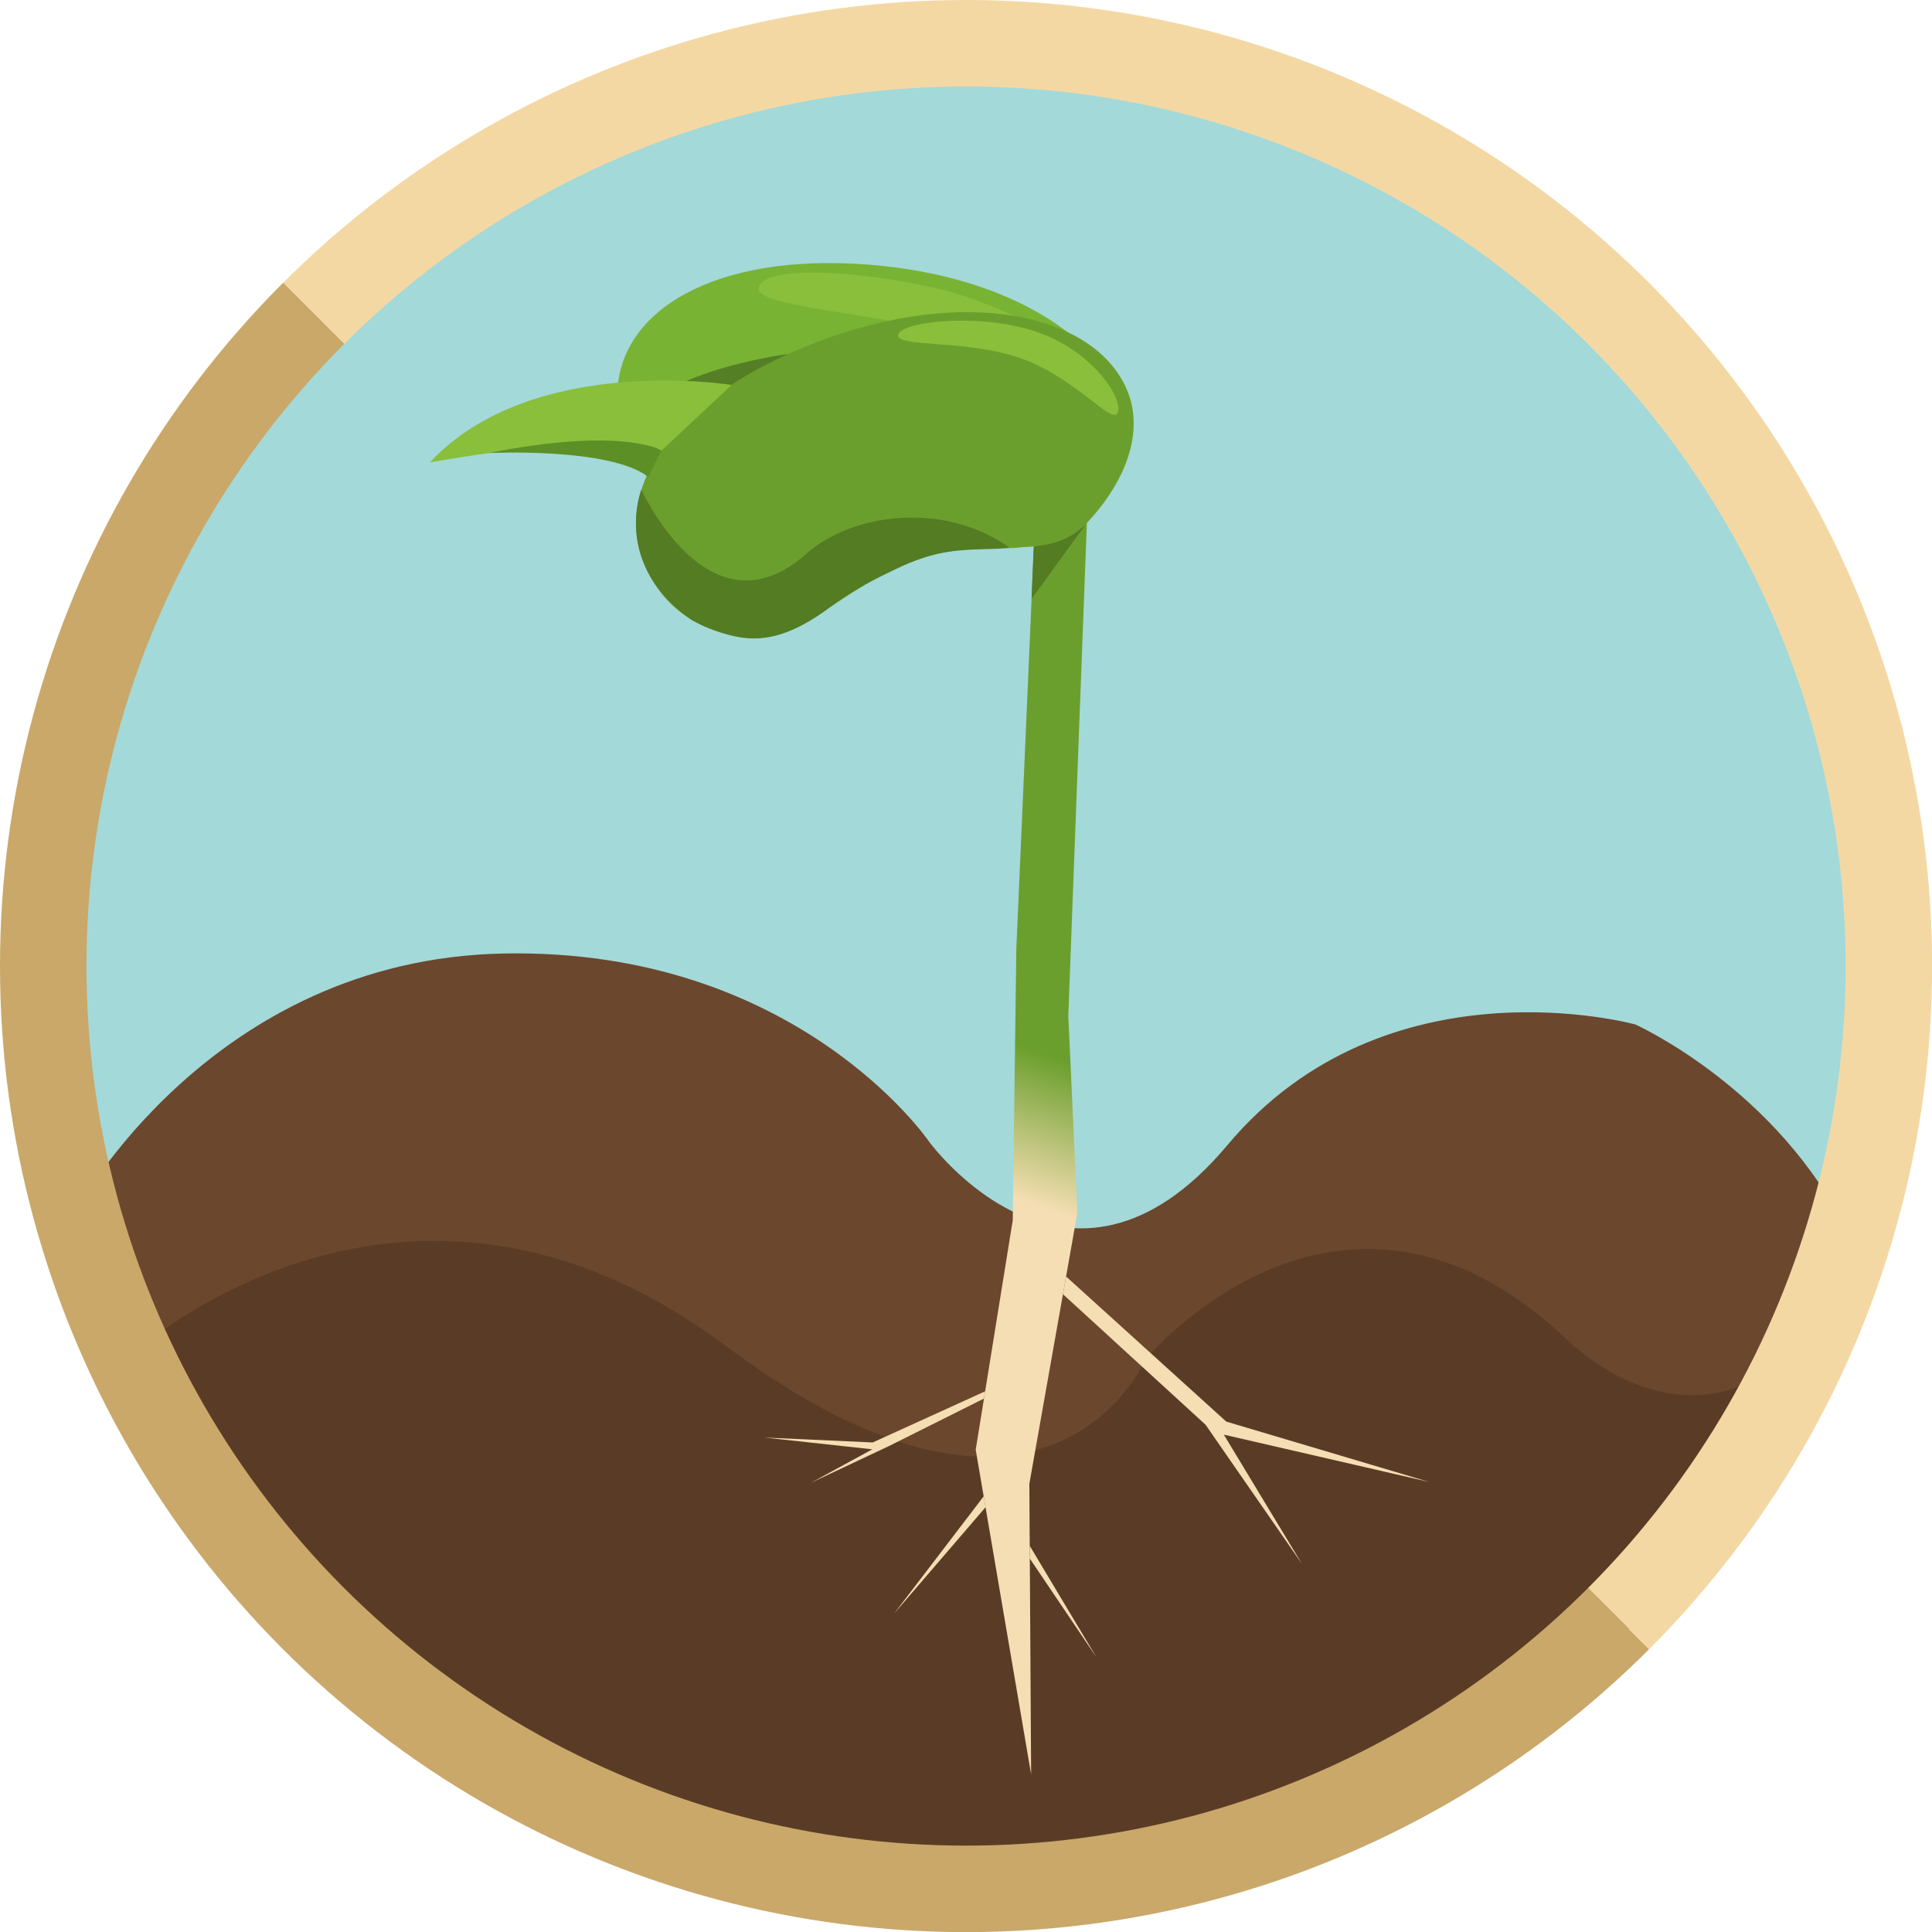 <?xml version="1.0" encoding="UTF-8" standalone="no"?>
<!-- Created with Inkscape (http://www.inkscape.org/) -->

<svg
   width="64"
   height="64"
   viewBox="0 0 16.933 16.933"
   version="1.1"
   id="svg1"
   inkscape:version="1.4 (86a8ad7, 2024-10-11)"
   sodipodi:docname="inomeado.svg"
   xmlns:inkscape="http://www.inkscape.org/namespaces/inkscape"
   xmlns:sodipodi="http://sodipodi.sourceforge.net/DTD/sodipodi-0.dtd"
   xmlns:xlink="http://www.w3.org/1999/xlink"
   xmlns="http://www.w3.org/2000/svg"
   xmlns:svg="http://www.w3.org/2000/svg">
  <sodipodi:namedview
     id="namedview1"
     pagecolor="#ffffff"
     bordercolor="#000000"
     borderopacity="0.25"
     inkscape:showpageshadow="2"
     inkscape:pageopacity="0.0"
     inkscape:pagecheckerboard="0"
     inkscape:deskcolor="#d1d1d1"
     inkscape:document-units="mm"
     inkscape:zoom="1.3934011"
     inkscape:cx="121.28596"
     inkscape:cy="67.101998"
     inkscape:window-width="1366"
     inkscape:window-height="745"
     inkscape:window-x="-8"
     inkscape:window-y="-8"
     inkscape:window-maximized="1"
     inkscape:current-layer="layer1" />
  <defs
     id="defs1">
    <linearGradient
       id="linearGradient16"
       inkscape:collect="always">
      <stop
         style="stop-color:#c9a86a;stop-opacity:1;"
         offset="0.5"
         id="stop16" />
      <stop
         style="stop-color:#f4d8a4;stop-opacity:1;"
         offset="0.5"
         id="stop17" />
    </linearGradient>
    <inkscape:path-effect
       effect="fillet_chamfer"
       id="path-effect14"
       is_visible="true"
       lpeversion="1"
       nodesatellites_param="F,0,0,1,0,0,0,1 @ F,0,0,1,0,0,0,1 @ F,0,0,1,0,0,0,1 @ F,0,0,1,0,0,0,1 @ F,0,0,1,0,0,0,1 @ F,0,0,1,0,0,0,1 @ F,0,0,1,0,0,0,1 @ F,0,0,1,0,0,0,1"
       radius="0"
       unit="px"
       method="auto"
       mode="F"
       chamfer_steps="1"
       flexible="false"
       use_knot_distance="true"
       apply_no_radius="true"
       apply_with_radius="true"
       only_selected="false"
       hide_knots="false" />
    <linearGradient
       id="linearGradient4"
       inkscape:collect="always">
      <stop
         style="stop-color:#f5deb3;stop-opacity:1;"
         offset="0"
         id="stop4" />
      <stop
         style="stop-color:#6b9f2d;stop-opacity:1;"
         offset="1"
         id="stop5" />
    </linearGradient>
    <linearGradient
       inkscape:collect="always"
       xlink:href="#linearGradient4"
       id="linearGradient5"
       x1="8.15"
       y1="11.723"
       x2="8.415"
       y2="10.734"
       gradientUnits="userSpaceOnUse"
       gradientTransform="matrix(0.803,0,0,1.06,2.603,-1.349)" />
    <linearGradient
       inkscape:collect="always"
       xlink:href="#linearGradient16"
       id="linearGradient17"
       x1="2.48"
       y1="14.454"
       x2="14.454"
       y2="2.48"
       gradientUnits="userSpaceOnUse" />
  </defs>
  <g
     inkscape:label="Camada 1"
     inkscape:groupmode="layer"
     id="layer1">
    <circle
       style="fill:#a3d9d9;stroke:none;stroke-width:0.758;stroke-dasharray:none;stroke-opacity:1;fill-opacity:1"
       id="path1-1"
       cx="8.467"
       cy="8.467"
       r="8.088"
       inkscape:label="Fundo" />
    <g
       id="g3"
       inkscape:label="Solo">
      <path
         style="display:inline;fill:#6b472d;fill-opacity:1;stroke:none;stroke-width:0.794;stroke-dasharray:none;stroke-opacity:1"
         d="M 16.204,10.822 C 15.59,9.543 14.333,8.979 14.333,8.979 c 0,0 -2.182,-0.604 -3.575,1.057 -1.393,1.662 -2.618,-0.034 -2.618,-0.034 0,0 -1.158,-1.695 -3.726,-1.645 -2.568,0.05 -3.746,2.251 -3.746,2.251 0,0 1.563,5.946 7.799,5.946 6.236,0 7.737,-5.732 7.737,-5.732 z"
         id="path2"
         sodipodi:nodetypes="cscscc" />
      <path
         style="display:inline;fill:#5a3c26;fill-opacity:1;stroke:none;stroke-width:0.794;stroke-dasharray:none;stroke-opacity:1"
         d="m 1.161,11.867 c 0,0 2.375,-2.183 5.2,-0.071 2.825,2.112 3.679,0.119 3.679,0.119 0,0 1.709,-2.065 3.703,-0.166 0,0 1.1,1.121 2.145,-0.069 0,0 -1.708,4.874 -7.421,4.874 -5.713,0 -7.305,-4.687 -7.305,-4.687 z"
         id="path3" />
    </g>
    <g
       id="g1"
       inkscape:label="Planta"
       transform="matrix(1.202,0,0,1.202,-2.08,-2.807)">
      <g
         id="g6"
         inkscape:label="Cáule-Raíz">
        <path
           style="display:inline;fill:url(#linearGradient5);stroke:none;stroke-width:0.733;stroke-dasharray:none;stroke-opacity:1"
           d="M 9.141,9.258 9.115,11.233 8.845,12.906 9.249,15.273 9.236,13.155 9.586,11.18 9.52,9.741 9.667,5.841 H 9.29 Z"
           id="path4" />
        <path
           style="fill:#f5deb3;fill-opacity:1;stroke:none;stroke-width:0.794;stroke-dasharray:none;stroke-opacity:1"
           d="m 9.504,11.643 1.168,1.058 1.479,0.44 -1.497,-0.345 0.57,0.943 -0.703,-1.015 -1.04,-0.952 z"
           id="path7" />
        <path
           style="fill:#f5deb3;fill-opacity:1;stroke:none;stroke-width:0.794;stroke-dasharray:none;stroke-opacity:1"
           d="m 8.914,12.48 -0.82,0.373 -0.792,-0.036 0.789,0.086 -0.445,0.243 0.567,-0.267 0.692,-0.346 z"
           id="path8" />
        <path
           style="fill:#f5deb3;fill-opacity:1;stroke:none;stroke-width:0.794;stroke-dasharray:none;stroke-opacity:1"
           d="m 9.239,13.607 c 0.487,0.814 0.487,0.814 0.487,0.814 L 9.239,13.699 Z"
           id="path9" />
        <path
           style="fill:#f5deb3;fill-opacity:1;stroke:none;stroke-width:0.794;stroke-dasharray:none;stroke-opacity:1"
           d="M 8.903,13.246 8.249,14.102 8.917,13.325 Z"
           id="path10" />
        <path
           style="display:inline;fill:#537c23;fill-opacity:1;stroke:none;stroke-width:0.794;stroke-dasharray:none;stroke-opacity:1"
           d="m 9.252,6.702 0.016,-0.382 c 0,0 0.286,-0.054 0.387,-0.171"
           id="path13" />
      </g>
      <g
         id="g13"
         inkscape:label="Cotilédones">
        <path
           id="path11-8"
           style="fill:#78b333;fill-opacity:1;stroke-width:0.794"
           d="M 9.953,5.583 C 9.923,5.878 9.671,6.141 9.279,6.296 8.888,6.451 8.606,6.069 8.039,6.011 7.472,5.952 7.007,6.215 6.655,5.983 6.304,5.752 6.206,5.436 6.236,5.141 6.297,4.551 7.028,4.157 8.162,4.274 9.297,4.39 10.014,4.993 9.953,5.583 Z"
           sodipodi:nodetypes="sssssss"
           inkscape:label="Cotilédone trás" />
        <g
           id="g12"
           inkscape:label="Luzes trás">
          <path
             id="path12"
             style="fill:#89bf3b;stroke-width:0.1"
             d="M 9.64,5.057 C 9.611,5.181 8.987,4.845 8.476,4.727 7.966,4.608 7.238,4.561 7.262,4.435 7.297,4.257 8.043,4.318 8.554,4.436 9.065,4.555 9.678,4.899 9.64,5.057 Z"
             sodipodi:nodetypes="sssss" />
        </g>
        <g
           id="g7"
           inkscape:label="Sombras trás">
          <path
             style="fill:#557f24;fill-opacity:1;stroke-width:0.1"
             d="m 7.476,4.917 c 0,0 -1.122,0.141 -1.19,0.629 0,0 0.081,0.212 0.171,0.265 0.089,0.053 1.019,-0.895 1.019,-0.895 z"
             id="path6" />
        </g>
        <path
           id="path11"
           style="display:inline;fill:#6b9f2d;stroke-width:0.794"
           d="m 7.675,8.219 c 0,0.297 -0.224,0.584 -0.598,0.778 C 6.703,9.191 6.384,8.84 5.814,8.84 c -0.57,0 -1.005,0.308 -1.379,0.114 -0.374,-0.194 -0.503,-0.498 -0.503,-0.795 0,-0.593 0.688,-1.059 1.828,-1.059 1.14,0 1.915,0.526 1.915,1.12 z"
           sodipodi:nodetypes="sssssss"
           inkscape:label="Cotilédone frente"
           transform="rotate(-19.325)" />
        <path
           style="display:inline;fill:#537c23;fill-opacity:1;stroke:none;stroke-width:0.794;stroke-dasharray:none;stroke-opacity:1"
           d="M 9.091,6.328 C 8.608,5.985 7.94,6.08 7.61,6.373 6.901,7.002 6.407,5.905 6.407,5.905 c 0,0 -0.218,0.548 0.369,0.952 0,0 0.165,0.094 0.349,0.125 0.188,0.031 0.389,-0.018 0.659,-0.22 C 7.922,6.658 8.056,6.584 8.194,6.518 8.263,6.485 8.421,6.4 8.607,6.365 8.793,6.33 9.006,6.346 9.091,6.328 Z"
           id="path14"
           sodipodi:nodetypes="csccssssc"
           inkscape:path-effect="#path-effect14"
           inkscape:original-d="M 9.0905133,6.3282307 C 8.6081378,5.9845178 7.9403131,6.0799657 7.6101587,6.3729517 6.9008929,7.0023691 6.4073851,5.9046078 6.4073851,5.9046078 c 0,0 -0.2180878,0.5479537 0.3692157,0.9517039 0,0 0.1651671,0.094047 0.3491324,0.124513 0.1875301,0.031057 0.3891217,-0.018086 0.6589787,-0.220208 C 7.9222008,6.6576382 8.0564527,6.5835699 8.1940066,6.517574 8.2627836,6.484576 8.4212623,6.3995238 8.6071324,6.3648233 8.7930026,6.3301228 9.0062643,6.345774 9.0905133,6.3282307 Z" />
        <g
           id="g2"
           inkscape:label="Sombras Frente"
           style="display:inline" />
        <g
           id="g5"
           inkscape:label="Luzes frente"
           style="display:inline">
          <path
             id="path5"
             style="fill:#89bf3b;stroke-width:0.18"
             d="M 9.881,5.343 C 9.844,5.443 9.587,5.101 9.189,4.953 8.79,4.806 8.245,4.873 8.281,4.773 8.318,4.673 8.913,4.615 9.312,4.763 9.711,4.91 9.918,5.243 9.881,5.343 Z"
             sodipodi:nodetypes="sssss" />
        </g>
      </g>
      <g
         id="g16"
         inkscape:label="Folhas"
         transform="matrix(0.832,0,0,0.832,1.73,2.335)">
        <path
           style="fill:#89bf3b;fill-opacity:1;stroke-width:0.1"
           d="m 6.413,3.374 c 0,0 -1.749,-0.283 -2.645,0.679 0,0 1.706,-0.312 2.028,-0.102 z"
           id="path15" />
        <path
           style="fill:#5c8f26;fill-opacity:1;stroke-width:0.1"
           d="m 5.796,3.95 c 0,0 -0.32,-0.214 -1.518,0.021 0,0 1.061,-0.054 1.405,0.209"
           id="path16" />
      </g>
    </g>
    <circle
       style="fill:none;stroke:url(#linearGradient17);stroke-width:0.758;stroke-dasharray:none;stroke-opacity:1"
       id="path1"
       cx="8.467"
       cy="8.467"
       r="8.088"
       inkscape:label="Moldura" />
  </g>
</svg>
